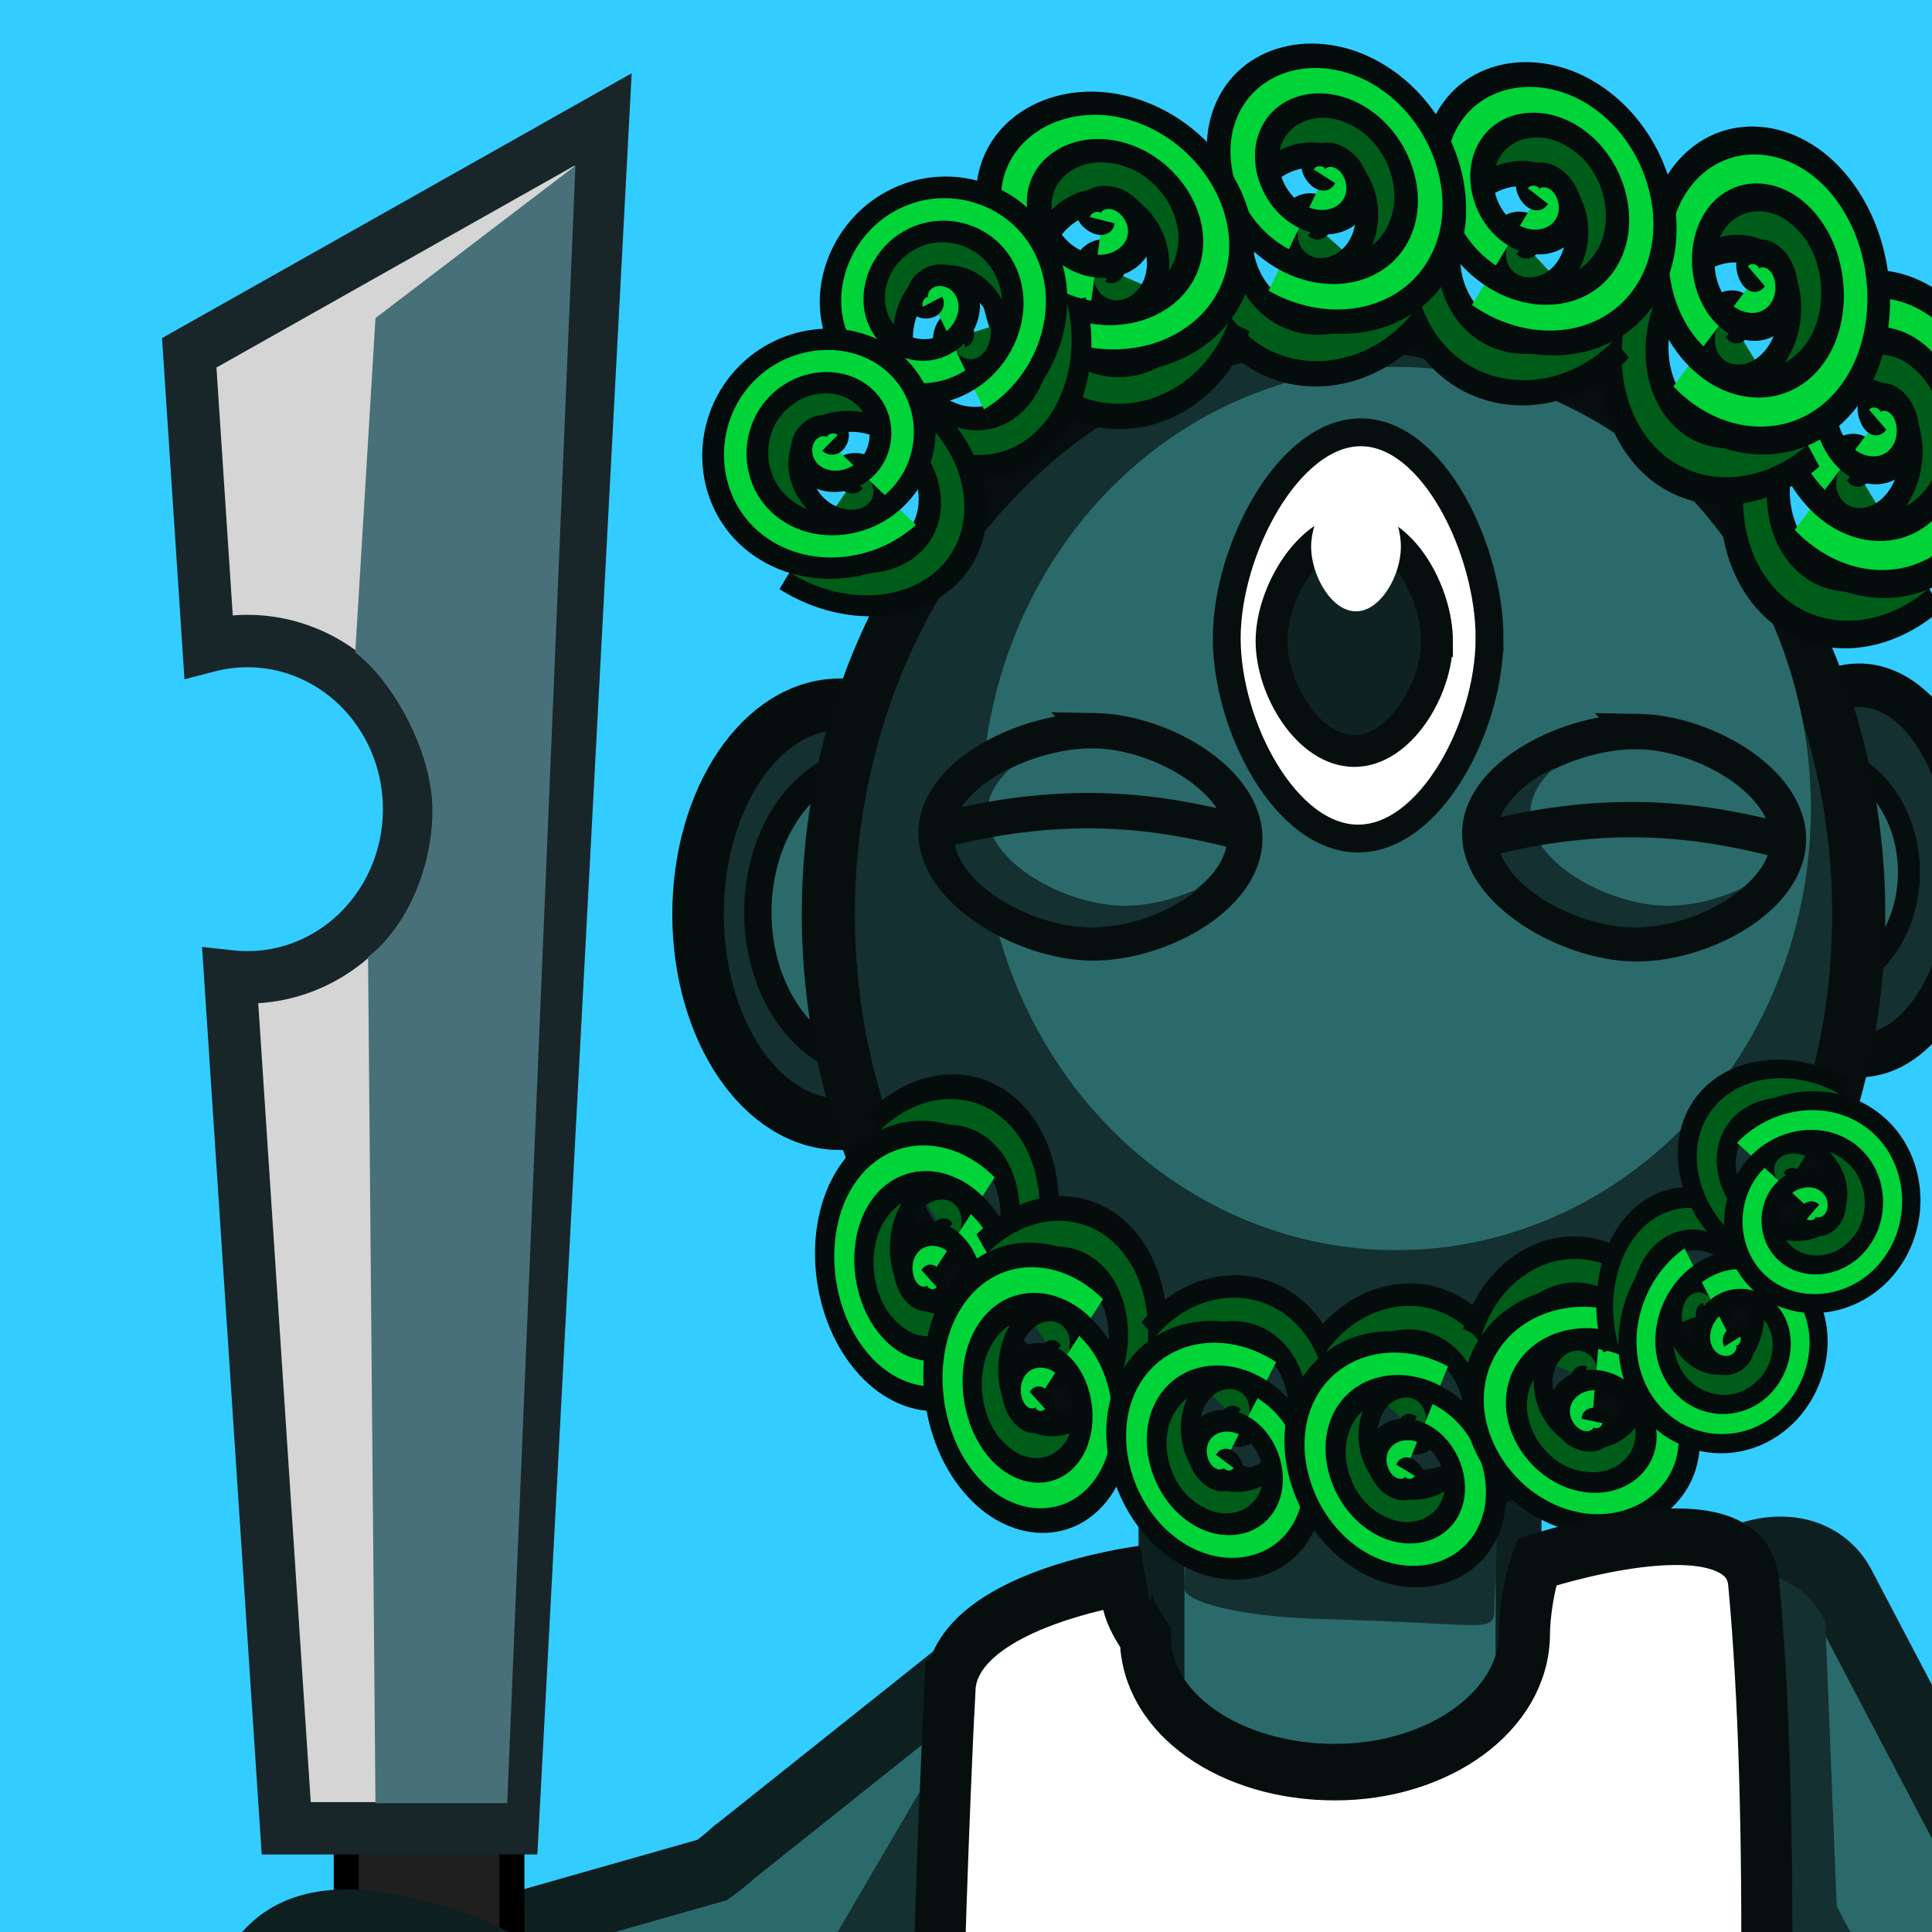<?xml version="1.0" encoding="UTF-8" standalone="no"?>
<!-- Created with Inkscape (http://www.inkscape.org/) -->

<svg
   width="300"
   height="300"
   viewBox="0 0 79.375 79.375"
   version="1.1"
   id="svg1"
   inkscape:version="1.4.2 (ebf0e940d0, 2025-05-08)"
   sodipodi:docname="bosses.svg"
   xml:space="preserve"
   xmlns:inkscape="http://www.inkscape.org/namespaces/inkscape"
   xmlns:sodipodi="http://sodipodi.sourceforge.net/DTD/sodipodi-0.dtd"
   xmlns="http://www.w3.org/2000/svg"
   xmlns:svg="http://www.w3.org/2000/svg"><rect x="0" y="0" width="79.375" height="79.375" fill="#808080" stroke="none"/><sodipodi:namedview
     id="namedview1"
     pagecolor="#505050"
     bordercolor="#eeeeee"
     borderopacity="1"
     inkscape:showpageshadow="0"
     inkscape:pageopacity="0"
     inkscape:pagecheckerboard="0"
     inkscape:deskcolor="#505050"
     inkscape:document-units="px"
     inkscape:zoom="0.88194445"
     inkscape:cx="107.14961"
     inkscape:cy="256.8189"
     inkscape:window-width="1366"
     inkscape:window-height="697"
     inkscape:window-x="0"
     inkscape:window-y="0"
     inkscape:window-maximized="1"
     inkscape:current-layer="layer1" /><defs
     id="defs1"><inkscape:path-effect
       effect="fillet_chamfer"
       id="path-effect68"
       is_visible="true"
       lpeversion="1"
       nodesatellites_param="F,0,0,1,0,0,0,1 @ F,0,0,1,0,0,0,1 @ F,0,0,1,0,0,0,1 @ F,0,0,1,0,0,0,1 @ F,0,0,1,0,0,0,1 @ F,0,0,1,0,0,0,1 @ F,0,0,1,0,0,0,1 @ F,0,0,1,0,0,0,1 @ F,0,0,1,0,0,0,1"
       radius="0"
       unit="px"
       method="auto"
       mode="F"
       chamfer_steps="1"
       flexible="false"
       use_knot_distance="true"
       apply_no_radius="true"
       apply_with_radius="true"
       only_selected="false"
       hide_knots="false" /><inkscape:path-effect
       effect="fillet_chamfer"
       id="path-effect66"
       is_visible="true"
       lpeversion="1"
       nodesatellites_param="F,0,0,1,0,0,0,1 @ F,0,0,1,0,0.449,0,1 @ F,0,0,1,0,0.449,0,1 @ F,0,0,1,0,0,0,1 @ F,0,0,1,0,0,0,1 @ F,0,0,1,0,0,0,1 @ F,0,0,1,0,0,0,1 @ F,0,0,1,0,0,0,1 @ F,0,0,1,0,0,0,1 @ F,0,0,1,0,0,0,1"
       radius="0"
       unit="px"
       method="auto"
       mode="F"
       chamfer_steps="1"
       flexible="false"
       use_knot_distance="true"
       apply_no_radius="true"
       apply_with_radius="true"
       only_selected="false"
       hide_knots="false" /><inkscape:path-effect
       effect="fillet_chamfer"
       id="path-effect68-7"
       is_visible="true"
       lpeversion="1"
       nodesatellites_param="F,0,0,1,0,0,0,1 @ F,0,0,1,0,0,0,1 @ F,0,0,1,0,0,0,1 @ F,0,0,1,0,0,0,1 @ F,0,0,1,0,0,0,1 @ F,0,0,1,0,0,0,1 @ F,0,0,1,0,0,0,1 @ F,0,0,1,0,0,0,1 @ F,0,0,1,0,0,0,1"
       radius="0"
       unit="px"
       method="auto"
       mode="F"
       chamfer_steps="1"
       flexible="false"
       use_knot_distance="true"
       apply_no_radius="true"
       apply_with_radius="true"
       only_selected="false"
       hide_knots="false" /><inkscape:path-effect
       effect="fillet_chamfer"
       id="path-effect66-5"
       is_visible="true"
       lpeversion="1"
       nodesatellites_param="F,0,0,1,0,0,0,1 @ F,0,0,1,0,0.449,0,1 @ F,0,0,1,0,0.449,0,1 @ F,0,0,1,0,0,0,1 @ F,0,0,1,0,0,0,1 @ F,0,0,1,0,0,0,1 @ F,0,0,1,0,0,0,1 @ F,0,0,1,0,0,0,1 @ F,0,0,1,0,0,0,1 @ F,0,0,1,0,0,0,1"
       radius="0"
       unit="px"
       method="auto"
       mode="F"
       chamfer_steps="1"
       flexible="false"
       use_knot_distance="true"
       apply_no_radius="true"
       apply_with_radius="true"
       only_selected="false"
       hide_knots="false" /><inkscape:path-effect
       effect="fillet_chamfer"
       id="path-effect68-3"
       is_visible="true"
       lpeversion="1"
       nodesatellites_param="F,0,0,1,0,0,0,1 @ F,0,0,1,0,0,0,1 @ F,0,0,1,0,0,0,1 @ F,0,0,1,0,0,0,1 @ F,0,0,1,0,0,0,1 @ F,0,0,1,0,0,0,1 @ F,0,0,1,0,0,0,1 @ F,0,0,1,0,0,0,1 @ F,0,0,1,0,0,0,1"
       radius="0"
       unit="px"
       method="auto"
       mode="F"
       chamfer_steps="1"
       flexible="false"
       use_knot_distance="true"
       apply_no_radius="true"
       apply_with_radius="true"
       only_selected="false"
       hide_knots="false" /><inkscape:path-effect
       effect="fillet_chamfer"
       id="path-effect66-6"
       is_visible="true"
       lpeversion="1"
       nodesatellites_param="F,0,0,1,0,0,0,1 @ F,0,0,1,0,0.449,0,1 @ F,0,0,1,0,0.449,0,1 @ F,0,0,1,0,0,0,1 @ F,0,0,1,0,0,0,1 @ F,0,0,1,0,0,0,1 @ F,0,0,1,0,0,0,1 @ F,0,0,1,0,0,0,1 @ F,0,0,1,0,0,0,1 @ F,0,0,1,0,0,0,1"
       radius="0"
       unit="px"
       method="auto"
       mode="F"
       chamfer_steps="1"
       flexible="false"
       use_knot_distance="true"
       apply_no_radius="true"
       apply_with_radius="true"
       only_selected="false"
       hide_knots="false" /></defs><g
     inkscape:label="Camada 1"
     inkscape:groupmode="layer"
     id="layer1"><rect
       style="fill:#33ccff;stroke-width:1.157;fill-opacity:1"
       id="rect1"
       width="80.186"
       height="80.61"
       x="-0.424"
       y="-0.849"
       ry="1.087" /><path
       id="path4"
       style="fill:#2b6a6a;fill-opacity:1;stroke:#0d1f1f;stroke-width:2.716;stroke-miterlimit:4;stroke-dasharray:none;stroke-opacity:1"
       d="m 46.914,73.157 c 0.151,1.565 -0.241,3 -1.114,3.663 L 35.289,84.981 c -0.134,0.183 -1.766,1.435 -1.991,1.49 -0.255,0.271 -0.709,0.275 -1.034,0.378 l -13.795,4.347 c -1.456,0.459 -2.977,-1.157 -3.41,-3.621 l -0.33,-1.864 c -0.433,-2.464 0.393,-4.817 1.849,-5.276 l 12.686,-3.61 c 0.76,-0.553 0.908,-0.774 1.009,-0.814 l 11.355,-9.05 c 1.269,-0.966 3.06,0.076 4.016,2.334 l 0.724,1.708 c 0.299,0.705 0.477,1.443 0.546,2.154 z"
       sodipodi:nodetypes="cccccccccccccccc" /><path
       id="path74"
       style="fill:#143030;fill-opacity:1;stroke:none;stroke-width:2.155;stroke-miterlimit:4;stroke-dasharray:none;stroke-opacity:1"
       d="m 45.283,73.597 c 0.351,0.909 0.147,1.868 -0.632,2.477 l -9.372,7.433 c -0.109,0.142 -1.567,1.287 -1.783,1.374 -0.218,0.224 -0.668,0.335 -0.976,0.474 -10.048,3.014 -8.913,3.973 -13.119,5.914 -1.385,0.624 -3.101,0.011 -3.848,-1.373 l -0.568,-1.047 c -0.747,-1.384 -0.231,-3.002 1.154,-3.626 l 12.296,-2.472 c 2.624,-0.88 4.209,-1.723 5.478,-2.519 l 5.331,-9.116 c 1.134,-0.886 3.045,-0.684 4.283,0.451 l 0.938,0.859 c 0.387,0.355 0.659,0.757 0.819,1.17 z"
       sodipodi:nodetypes="cccccccccccccccc" /><ellipse
       style="fill:#143030;fill-opacity:1;stroke:#050d0d;stroke-width:2.116;stroke-dasharray:none;stroke-opacity:1"
       id="ellipse9"
       cx="34.517"
       cy="37.561"
       rx="5.838"
       ry="8.628" /><rect
       style="fill:#2b6a6a;fill-opacity:1;stroke:#0d1f1f;stroke-width:1.886;stroke-opacity:1"
       id="rect1-5"
       width="14.669"
       height="28.963"
       x="47.72"
       y="48.549" /><path
       id="path75"
       style="fill:#143030;stroke-width:1.229"
       d="m 54.299,58.198 2.038,0.071 c 2.966,0.103 5.335,0.667 5.311,1.266 l -0.243,6.143 c -0.057,1.452 0.428,1.097 -5.397,0.896 l -2.038,-0.071 c -2.966,-0.103 -5.335,-0.667 -5.311,-1.266 l 0.243,-6.143 c 0.024,-0.599 2.431,-0.998 5.397,-0.896 z"
       sodipodi:nodetypes="sssssssss" /><ellipse
       style="fill:#2b6a6a;fill-opacity:1;stroke:#050d0d;stroke-width:1.122;stroke-dasharray:none;stroke-opacity:1"
       id="ellipse27"
       cx="35.926"
       cy="37.481"
       rx="4.79"
       ry="6.253" /><g
       id="g32"
       transform="matrix(-2.515,0,0,2.59,173.636,1.958)"><ellipse
         style="fill:#143030;fill-opacity:1;stroke:#050d0d;stroke-width:0.69;stroke-dasharray:none;stroke-opacity:1"
         id="ellipse31"
         cx="38.67"
         cy="13.051"
         rx="1.822"
         ry="2.937" /><ellipse
         style="fill:#2b6a6a;fill-opacity:1;stroke:#050d0d;stroke-width:0.359;stroke-dasharray:none;stroke-opacity:1"
         id="ellipse32"
         cx="39.492"
         cy="13.078"
         rx="1.636"
         ry="1.875" /></g><ellipse
       style="fill:#143030;fill-opacity:1;stroke:#060e0e;stroke-width:2.18;stroke-dasharray:none;stroke-opacity:1"
       id="path2"
       cx="55.198"
       cy="37.558"
       rx="21.167"
       ry="24.241" /><ellipse
       style="fill:#2b6a6a;fill-opacity:1;stroke:none;stroke-width:1.415;stroke-dasharray:none;stroke-opacity:1"
       id="path66"
       cx="57.364"
       cy="33.218"
       rx="17.036"
       ry="18.144" /><g
       id="g28"
       transform="matrix(2.444,0,0,2.594,-9.158,2.654)"><path
         sodipodi:type="spiral"
         style="fill:#005d19;fill-opacity:1;fill-rule:evenodd;stroke:#050c0c;stroke-width:1.165;stroke-dasharray:none;stroke-opacity:1"
         id="path28"
         sodipodi:cx="7.3788824"
         sodipodi:cy="11.990684"
         sodipodi:expansion="1"
         sodipodi:revolution="3"
         sodipodi:radius="7.1775723"
         sodipodi:argument="-18.677364"
         sodipodi:t0="0"
         d="m 7.379,11.991 c 0.355,0.062 0.092,0.508 -0.102,0.589 -0.527,0.219 -1.01,-0.312 -1.076,-0.794 -0.118,-0.862 0.679,-1.533 1.486,-1.563 1.185,-0.044 2.066,1.048 2.05,2.178 -0.022,1.506 -1.417,2.603 -2.87,2.536 C 5.039,14.854 3.725,13.149 3.843,11.376 3.986,9.228 6.001,7.695 8.096,7.866 10.565,8.067 12.318,10.394 12.093,12.811 11.834,15.6 9.194,17.573 6.457,17.294 3.346,16.977 1.152,14.025 1.486,10.966 1.86,7.534 5.126,5.12 8.506,5.509 12.259,5.94 14.894,9.519 14.45,13.221"
         transform="matrix(-0.127,-0.279,-0.247,0.186,23.532,18.321)" /><path
         sodipodi:type="spiral"
         style="fill:#00d438;fill-opacity:1;fill-rule:evenodd;stroke:#050c0c;stroke-width:1.165;stroke-dasharray:none;stroke-opacity:1"
         id="path12"
         sodipodi:cx="7.3788824"
         sodipodi:cy="11.990684"
         sodipodi:expansion="1"
         sodipodi:revolution="3"
         sodipodi:radius="7.1775723"
         sodipodi:argument="-18.677364"
         sodipodi:t0="0"
         d="m 7.379,11.991 c 0.355,0.062 0.092,0.508 -0.102,0.589 -0.527,0.219 -1.01,-0.312 -1.076,-0.794 -0.118,-0.862 0.679,-1.533 1.486,-1.563 1.185,-0.044 2.066,1.048 2.05,2.178 -0.022,1.506 -1.417,2.603 -2.87,2.536 C 5.039,14.854 3.725,13.149 3.843,11.376 3.986,9.228 6.001,7.695 8.096,7.866 10.565,8.067 12.318,10.394 12.093,12.811 11.834,15.6 9.194,17.573 6.457,17.294 3.346,16.977 1.152,14.025 1.486,10.966 1.86,7.534 5.126,5.12 8.506,5.509 12.259,5.94 14.894,9.519 14.45,13.221"
         transform="matrix(0.127,-0.279,0.247,0.186,15.466,19.055)" /></g><path
       id="path15"
       style="fill:#ffffff;stroke:#060e0e;stroke-width:1.143;stroke-dasharray:none;stroke-opacity:1"
       d="m 61.196,26.219 c 0,3.612 -2.417,8.232 -5.398,8.232 -2.981,-3e-6 -5.398,-4.62 -5.398,-8.232 0,-3.612 2.527,-8.458 5.509,-8.458 2.981,0 5.288,4.845 5.288,8.458 z"
       sodipodi:nodetypes="sssss" /><path
       id="path16"
       style="fill:#2b6a6a;fill-opacity:1;stroke:#060e0e;stroke-width:1.453;stroke-dasharray:none;stroke-opacity:1"
       d="m 44.97,30.019 c 2.745,0.049 6.218,2.063 6.171,4.471 -0.047,2.408 -3.596,4.297 -6.341,4.249 -2.745,-0.049 -6.388,-2.155 -6.341,-4.563 0.047,-2.408 3.765,-4.205 6.511,-4.157 z"
       sodipodi:nodetypes="sssss" /><path
       id="path18"
       style="fill:#e7f5f5;fill-opacity:1;stroke:none;stroke-width:0.454"
       d="m 58.767,25.411 c 0,1.79 -1.269,4.079 -2.834,4.079 -1.565,0 -2.834,-2.289 -2.834,-4.079 0,-1.79 1.327,-4.191 2.892,-4.191 1.565,0 2.776,2.401 2.776,4.191 z"
       sodipodi:nodetypes="sssss" /><path
       id="path19"
       style="fill:#0f2222;fill-opacity:1;stroke:#060e0e;stroke-width:1.307;stroke-dasharray:none;stroke-opacity:1"
       d="m 59.038,26.338 c 0,1.982 -1.522,4.516 -3.399,4.516 -1.877,0 -3.399,-2.535 -3.399,-4.516 0,-1.982 1.591,-4.64 3.469,-4.64 1.877,0 3.33,2.658 3.33,4.64 z"
       sodipodi:nodetypes="sssss" /><path
       id="path20"
       style="fill:#ffffff;fill-opacity:1;stroke:none;stroke-width:0.296"
       d="m 57.555,22.463 c 0,1.164 -0.826,2.653 -1.844,2.653 -1.018,0 -1.844,-1.489 -1.844,-2.653 0,-1.164 0.863,-2.725 1.882,-2.725 1.018,0 1.806,1.561 1.806,2.725 z"
       sodipodi:nodetypes="sssss" /><g
       id="g31"
       transform="matrix(2.444,0,0,2.594,-4.709,7.658)"><path
         sodipodi:type="spiral"
         style="fill:#005d19;fill-opacity:1;fill-rule:evenodd;stroke:#050c0c;stroke-width:1.165;stroke-dasharray:none;stroke-opacity:1"
         id="path29"
         sodipodi:cx="7.3788824"
         sodipodi:cy="11.990684"
         sodipodi:expansion="1"
         sodipodi:revolution="3"
         sodipodi:radius="7.1775723"
         sodipodi:argument="-18.677364"
         sodipodi:t0="0"
         d="m 7.379,11.991 c 0.355,0.062 0.092,0.508 -0.102,0.589 -0.527,0.219 -1.01,-0.312 -1.076,-0.794 -0.118,-0.862 0.679,-1.533 1.486,-1.563 1.185,-0.044 2.066,1.048 2.05,2.178 -0.022,1.506 -1.417,2.603 -2.87,2.536 C 5.039,14.854 3.725,13.149 3.843,11.376 3.986,9.228 6.001,7.695 8.096,7.866 10.565,8.067 12.318,10.394 12.093,12.811 11.834,15.6 9.194,17.573 6.457,17.294 3.346,16.977 1.152,14.025 1.486,10.966 1.86,7.534 5.126,5.12 8.506,5.509 12.259,5.94 14.894,9.519 14.45,13.221"
         transform="matrix(-0.127,-0.279,-0.247,0.186,23.532,18.321)" /><path
         sodipodi:type="spiral"
         style="fill:#00d438;fill-opacity:1;fill-rule:evenodd;stroke:#050c0c;stroke-width:1.165;stroke-dasharray:none;stroke-opacity:1"
         id="path31"
         sodipodi:cx="7.3788824"
         sodipodi:cy="11.990684"
         sodipodi:expansion="1"
         sodipodi:revolution="3"
         sodipodi:radius="7.1775723"
         sodipodi:argument="-18.677364"
         sodipodi:t0="0"
         d="m 7.379,11.991 c 0.355,0.062 0.092,0.508 -0.102,0.589 -0.527,0.219 -1.01,-0.312 -1.076,-0.794 -0.118,-0.862 0.679,-1.533 1.486,-1.563 1.185,-0.044 2.066,1.048 2.05,2.178 -0.022,1.506 -1.417,2.603 -2.87,2.536 C 5.039,14.854 3.725,13.149 3.843,11.376 3.986,9.228 6.001,7.695 8.096,7.866 10.565,8.067 12.318,10.394 12.093,12.811 11.834,15.6 9.194,17.573 6.457,17.294 3.346,16.977 1.152,14.025 1.486,10.966 1.86,7.534 5.126,5.12 8.506,5.509 12.259,5.94 14.894,9.519 14.45,13.221"
         transform="matrix(0.127,-0.279,0.247,0.186,15.466,19.055)" /></g><g
       id="g33"
       transform="matrix(2.429,-0.342,0.359,2.31,-3.616,22.251)"><path
         sodipodi:type="spiral"
         style="fill:#005d19;fill-opacity:1;fill-rule:evenodd;stroke:#050c0c;stroke-width:1.165;stroke-dasharray:none;stroke-opacity:1"
         id="path32"
         sodipodi:cx="7.3788824"
         sodipodi:cy="11.990684"
         sodipodi:expansion="1"
         sodipodi:revolution="3"
         sodipodi:radius="7.1775723"
         sodipodi:argument="-18.677364"
         sodipodi:t0="0"
         d="m 7.379,11.991 c 0.355,0.062 0.092,0.508 -0.102,0.589 -0.527,0.219 -1.01,-0.312 -1.076,-0.794 -0.118,-0.862 0.679,-1.533 1.486,-1.563 1.185,-0.044 2.066,1.048 2.05,2.178 -0.022,1.506 -1.417,2.603 -2.87,2.536 C 5.039,14.854 3.725,13.149 3.843,11.376 3.986,9.228 6.001,7.695 8.096,7.866 10.565,8.067 12.318,10.394 12.093,12.811 11.834,15.6 9.194,17.573 6.457,17.294 3.346,16.977 1.152,14.025 1.486,10.966 1.86,7.534 5.126,5.12 8.506,5.509 12.259,5.94 14.894,9.519 14.45,13.221"
         transform="matrix(-0.127,-0.279,-0.247,0.186,23.532,18.321)" /><path
         sodipodi:type="spiral"
         style="fill:#00d438;fill-opacity:1;fill-rule:evenodd;stroke:#050c0c;stroke-width:1.165;stroke-dasharray:none;stroke-opacity:1"
         id="path33"
         sodipodi:cx="7.3788824"
         sodipodi:cy="11.990684"
         sodipodi:expansion="1"
         sodipodi:revolution="3"
         sodipodi:radius="7.1775723"
         sodipodi:argument="-18.677364"
         sodipodi:t0="0"
         d="m 7.379,11.991 c 0.355,0.062 0.092,0.508 -0.102,0.589 -0.527,0.219 -1.01,-0.312 -1.076,-0.794 -0.118,-0.862 0.679,-1.533 1.486,-1.563 1.185,-0.044 2.066,1.048 2.05,2.178 -0.022,1.506 -1.417,2.603 -2.87,2.536 C 5.039,14.854 3.725,13.149 3.843,11.376 3.986,9.228 6.001,7.695 8.096,7.866 10.565,8.067 12.318,10.394 12.093,12.811 11.834,15.6 9.194,17.573 6.457,17.294 3.346,16.977 1.152,14.025 1.486,10.966 1.86,7.534 5.126,5.12 8.506,5.509 12.259,5.94 14.894,9.519 14.45,13.221"
         transform="matrix(0.127,-0.279,0.247,0.186,15.466,19.055)" /></g><g
       id="g35"
       transform="matrix(2.389,-0.576,0.557,2.265,0.774,28.008)"><path
         sodipodi:type="spiral"
         style="fill:#005d19;fill-opacity:1;fill-rule:evenodd;stroke:#050c0c;stroke-width:1.165;stroke-dasharray:none;stroke-opacity:1"
         id="path34"
         sodipodi:cx="7.3788824"
         sodipodi:cy="11.990684"
         sodipodi:expansion="1"
         sodipodi:revolution="3"
         sodipodi:radius="7.1775723"
         sodipodi:argument="-18.677364"
         sodipodi:t0="0"
         d="m 7.379,11.991 c 0.355,0.062 0.092,0.508 -0.102,0.589 -0.527,0.219 -1.01,-0.312 -1.076,-0.794 -0.118,-0.862 0.679,-1.533 1.486,-1.563 1.185,-0.044 2.066,1.048 2.05,2.178 -0.022,1.506 -1.417,2.603 -2.87,2.536 C 5.039,14.854 3.725,13.149 3.843,11.376 3.986,9.228 6.001,7.695 8.096,7.866 10.565,8.067 12.318,10.394 12.093,12.811 11.834,15.6 9.194,17.573 6.457,17.294 3.346,16.977 1.152,14.025 1.486,10.966 1.86,7.534 5.126,5.12 8.506,5.509 12.259,5.94 14.894,9.519 14.45,13.221"
         transform="matrix(-0.127,-0.279,-0.247,0.186,23.532,18.321)" /><path
         sodipodi:type="spiral"
         style="fill:#00d438;fill-opacity:1;fill-rule:evenodd;stroke:#050c0c;stroke-width:1.165;stroke-dasharray:none;stroke-opacity:1"
         id="path35"
         sodipodi:cx="7.3788824"
         sodipodi:cy="11.990684"
         sodipodi:expansion="1"
         sodipodi:revolution="3"
         sodipodi:radius="7.1775723"
         sodipodi:argument="-18.677364"
         sodipodi:t0="0"
         d="m 7.379,11.991 c 0.355,0.062 0.092,0.508 -0.102,0.589 -0.527,0.219 -1.01,-0.312 -1.076,-0.794 -0.118,-0.862 0.679,-1.533 1.486,-1.563 1.185,-0.044 2.066,1.048 2.05,2.178 -0.022,1.506 -1.417,2.603 -2.87,2.536 C 5.039,14.854 3.725,13.149 3.843,11.376 3.986,9.228 6.001,7.695 8.096,7.866 10.565,8.067 12.318,10.394 12.093,12.811 11.834,15.6 9.194,17.573 6.457,17.294 3.346,16.977 1.152,14.025 1.486,10.966 1.86,7.534 5.126,5.12 8.506,5.509 12.259,5.94 14.894,9.519 14.45,13.221"
         transform="matrix(0.127,-0.279,0.247,0.186,15.466,19.055)" /></g><path
       id="path5"
       style="fill:#2b6a6a;fill-opacity:1;stroke:#0d1f1f;stroke-width:2.937;stroke-miterlimit:4;stroke-dasharray:none;stroke-opacity:1"
       d="m 67.593,67.411 c -0.799,1.305 -0.988,2.827 -0.367,3.957 l 7.415,13.754 c 0.062,0.245 1.22,2.368 1.428,2.555 0.15,0.398 0.614,0.682 0.904,0.973 l 12.352,12.367 c 1.304,1.306 3.528,0.797 4.988,-1.137 l 1.106,-1.462 c 1.459,-1.934 1.581,-4.544 0.277,-5.849 L 84.178,81.543 c -0.551,-0.961 -0.612,-1.25 -0.7,-1.348 L 75.564,65.129 c -0.904,-1.643 -3.169,-1.814 -5.078,-0.386 l -1.446,1.081 c -0.597,0.446 -1.083,0.995 -1.447,1.588 z"
       sodipodi:nodetypes="cccccccccccccccc" /><path
       id="path79"
       style="fill:#143030;fill-opacity:1;stroke:none;stroke-width:2.246;stroke-miterlimit:4;stroke-dasharray:none;stroke-opacity:1"
       d="m 68.581,65.626 c -0.724,0.664 -0.987,1.689 -0.586,2.705 l 4.767,12.32 c 0.03,0.196 0.776,2.102 0.925,2.306 0.087,0.335 0.429,0.694 0.635,0.999 7.388,8.509 5.957,8.781 8.737,12.986 0.922,1.371 2.702,1.754 3.99,0.861 l 0.976,-0.673 c 1.288,-0.893 1.581,-2.717 0.658,-4.088 L 79.086,83.784 C 77.199,81.474 76.203,79.783 75.46,78.314 L 74.994,66.67 c -0.583,-1.478 -2.344,-2.36 -3.947,-1.98 l -1.213,0.287 c -0.501,0.119 -0.923,0.348 -1.252,0.65 z"
       sodipodi:nodetypes="cccccccccccccccc" /><g
       id="g37"
       transform="matrix(2.097,-1.345,1.2,1.964,1.728,46.663)"><path
         sodipodi:type="spiral"
         style="fill:#005d19;fill-opacity:1;fill-rule:evenodd;stroke:#050c0c;stroke-width:1.165;stroke-dasharray:none;stroke-opacity:1"
         id="path36"
         sodipodi:cx="7.3788824"
         sodipodi:cy="11.990684"
         sodipodi:expansion="1"
         sodipodi:revolution="3"
         sodipodi:radius="7.1775723"
         sodipodi:argument="-18.677364"
         sodipodi:t0="0"
         d="m 7.379,11.991 c 0.355,0.062 0.092,0.508 -0.102,0.589 -0.527,0.219 -1.01,-0.312 -1.076,-0.794 -0.118,-0.862 0.679,-1.533 1.486,-1.563 1.185,-0.044 2.066,1.048 2.05,2.178 -0.022,1.506 -1.417,2.603 -2.87,2.536 C 5.039,14.854 3.725,13.149 3.843,11.376 3.986,9.228 6.001,7.695 8.096,7.866 10.565,8.067 12.318,10.394 12.093,12.811 11.834,15.6 9.194,17.573 6.457,17.294 3.346,16.977 1.152,14.025 1.486,10.966 1.86,7.534 5.126,5.12 8.506,5.509 12.259,5.94 14.894,9.519 14.45,13.221"
         transform="matrix(-0.127,-0.279,-0.247,0.186,23.532,18.321)" /><path
         sodipodi:type="spiral"
         style="fill:#00d438;fill-opacity:1;fill-rule:evenodd;stroke:#050c0c;stroke-width:1.165;stroke-dasharray:none;stroke-opacity:1"
         id="path37"
         sodipodi:cx="7.3788824"
         sodipodi:cy="11.990684"
         sodipodi:expansion="1"
         sodipodi:revolution="3"
         sodipodi:radius="7.1775723"
         sodipodi:argument="-18.677364"
         sodipodi:t0="0"
         d="m 7.379,11.991 c 0.355,0.062 0.092,0.508 -0.102,0.589 -0.527,0.219 -1.01,-0.312 -1.076,-0.794 -0.118,-0.862 0.679,-1.533 1.486,-1.563 1.185,-0.044 2.066,1.048 2.05,2.178 -0.022,1.506 -1.417,2.603 -2.87,2.536 C 5.039,14.854 3.725,13.149 3.843,11.376 3.986,9.228 6.001,7.695 8.096,7.866 10.565,8.067 12.318,10.394 12.093,12.811 11.834,15.6 9.194,17.573 6.457,17.294 3.346,16.977 1.152,14.025 1.486,10.966 1.86,7.534 5.126,5.12 8.506,5.509 12.259,5.94 14.894,9.519 14.45,13.221"
         transform="matrix(0.127,-0.279,0.247,0.186,15.466,19.055)" /></g><g
       id="g39"
       transform="matrix(0.737,-2.369,1.732,0.758,23.596,86.423)"><path
         sodipodi:type="spiral"
         style="fill:#005d19;fill-opacity:1;fill-rule:evenodd;stroke:#050c0c;stroke-width:1.165;stroke-dasharray:none;stroke-opacity:1"
         id="path38"
         sodipodi:cx="7.3788824"
         sodipodi:cy="11.990684"
         sodipodi:expansion="1"
         sodipodi:revolution="3"
         sodipodi:radius="7.1775723"
         sodipodi:argument="-18.677364"
         sodipodi:t0="0"
         d="m 7.379,11.991 c 0.355,0.062 0.092,0.508 -0.102,0.589 -0.527,0.219 -1.01,-0.312 -1.076,-0.794 -0.118,-0.862 0.679,-1.533 1.486,-1.563 1.185,-0.044 2.066,1.048 2.05,2.178 -0.022,1.506 -1.417,2.603 -2.87,2.536 C 5.039,14.854 3.725,13.149 3.843,11.376 3.986,9.228 6.001,7.695 8.096,7.866 10.565,8.067 12.318,10.394 12.093,12.811 11.834,15.6 9.194,17.573 6.457,17.294 3.346,16.977 1.152,14.025 1.486,10.966 1.86,7.534 5.126,5.12 8.506,5.509 12.259,5.94 14.894,9.519 14.45,13.221"
         transform="matrix(-0.127,-0.279,-0.247,0.186,23.532,18.321)" /><path
         sodipodi:type="spiral"
         style="fill:#00d438;fill-opacity:1;fill-rule:evenodd;stroke:#050c0c;stroke-width:1.165;stroke-dasharray:none;stroke-opacity:1"
         id="path39"
         sodipodi:cx="7.3788824"
         sodipodi:cy="11.990684"
         sodipodi:expansion="1"
         sodipodi:revolution="3"
         sodipodi:radius="7.1775723"
         sodipodi:argument="-18.677364"
         sodipodi:t0="0"
         d="m 7.379,11.991 c 0.355,0.062 0.092,0.508 -0.102,0.589 -0.527,0.219 -1.01,-0.312 -1.076,-0.794 -0.118,-0.862 0.679,-1.533 1.486,-1.563 1.185,-0.044 2.066,1.048 2.05,2.178 -0.022,1.506 -1.417,2.603 -2.87,2.536 C 5.039,14.854 3.725,13.149 3.843,11.376 3.986,9.228 6.001,7.695 8.096,7.866 10.565,8.067 12.318,10.394 12.093,12.811 11.834,15.6 9.194,17.573 6.457,17.294 3.346,16.977 1.152,14.025 1.486,10.966 1.86,7.534 5.126,5.12 8.506,5.509 12.259,5.94 14.894,9.519 14.45,13.221"
         transform="matrix(0.127,-0.279,0.247,0.186,15.466,19.055)" /></g><g
       id="g41"
       transform="matrix(-2.336,0.271,0.338,1.956,113.223,6.931)"><path
         sodipodi:type="spiral"
         style="fill:#005d19;fill-opacity:1;fill-rule:evenodd;stroke:#050c0c;stroke-width:1.165;stroke-dasharray:none;stroke-opacity:1"
         id="path40"
         sodipodi:cx="7.3788824"
         sodipodi:cy="11.990684"
         sodipodi:expansion="1"
         sodipodi:revolution="3"
         sodipodi:radius="7.1775723"
         sodipodi:argument="-18.677364"
         sodipodi:t0="0"
         d="m 7.379,11.991 c 0.355,0.062 0.092,0.508 -0.102,0.589 -0.527,0.219 -1.01,-0.312 -1.076,-0.794 -0.118,-0.862 0.679,-1.533 1.486,-1.563 1.185,-0.044 2.066,1.048 2.05,2.178 -0.022,1.506 -1.417,2.603 -2.87,2.536 C 5.039,14.854 3.725,13.149 3.843,11.376 3.986,9.228 6.001,7.695 8.096,7.866 10.565,8.067 12.318,10.394 12.093,12.811 11.834,15.6 9.194,17.573 6.457,17.294 3.346,16.977 1.152,14.025 1.486,10.966 1.86,7.534 5.126,5.12 8.506,5.509 12.259,5.94 14.894,9.519 14.45,13.221"
         transform="matrix(-0.127,-0.279,-0.247,0.186,23.532,18.321)" /><path
         sodipodi:type="spiral"
         style="fill:#00d438;fill-opacity:1;fill-rule:evenodd;stroke:#050c0c;stroke-width:1.165;stroke-dasharray:none;stroke-opacity:1"
         id="path41"
         sodipodi:cx="7.3788824"
         sodipodi:cy="11.990684"
         sodipodi:expansion="1"
         sodipodi:revolution="3"
         sodipodi:radius="7.1775723"
         sodipodi:argument="-18.677364"
         sodipodi:t0="0"
         d="m 7.379,11.991 c 0.355,0.062 0.092,0.508 -0.102,0.589 -0.527,0.219 -1.01,-0.312 -1.076,-0.794 -0.118,-0.862 0.679,-1.533 1.486,-1.563 1.185,-0.044 2.066,1.048 2.05,2.178 -0.022,1.506 -1.417,2.603 -2.87,2.536 C 5.039,14.854 3.725,13.149 3.843,11.376 3.986,9.228 6.001,7.695 8.096,7.866 10.565,8.067 12.318,10.394 12.093,12.811 11.834,15.6 9.194,17.573 6.457,17.294 3.346,16.977 1.152,14.025 1.486,10.966 1.86,7.534 5.126,5.12 8.506,5.509 12.259,5.94 14.894,9.519 14.45,13.221"
         transform="matrix(0.127,-0.279,0.247,0.186,15.466,19.055)" /></g><g
       id="g56"
       transform="matrix(-2.887,-0.142,0.141,-2.921,172.328,61.671)"><g
         id="g43"
         transform="translate(14.267,-5.652)"><path
           sodipodi:type="spiral"
           style="fill:#005d19;fill-opacity:1;fill-rule:evenodd;stroke:#050c0c;stroke-width:1.165;stroke-dasharray:none;stroke-opacity:1"
           id="path42"
           sodipodi:cx="7.3788824"
           sodipodi:cy="11.990684"
           sodipodi:expansion="1"
           sodipodi:revolution="3"
           sodipodi:radius="7.1775723"
           sodipodi:argument="-18.677364"
           sodipodi:t0="0"
           d="m 7.379,11.991 c 0.355,0.062 0.092,0.508 -0.102,0.589 -0.527,0.219 -1.01,-0.312 -1.076,-0.794 -0.118,-0.862 0.679,-1.533 1.486,-1.563 1.185,-0.044 2.066,1.048 2.05,2.178 -0.022,1.506 -1.417,2.603 -2.87,2.536 C 5.039,14.854 3.725,13.149 3.843,11.376 3.986,9.228 6.001,7.695 8.096,7.866 10.565,8.067 12.318,10.394 12.093,12.811 11.834,15.6 9.194,17.573 6.457,17.294 3.346,16.977 1.152,14.025 1.486,10.966 1.86,7.534 5.126,5.12 8.506,5.509 12.259,5.94 14.894,9.519 14.45,13.221"
           transform="matrix(-0.127,-0.279,-0.247,0.186,23.532,18.321)" /><path
           sodipodi:type="spiral"
           style="fill:#00d438;fill-opacity:1;fill-rule:evenodd;stroke:#050c0c;stroke-width:1.165;stroke-dasharray:none;stroke-opacity:1"
           id="path43"
           sodipodi:cx="7.3788824"
           sodipodi:cy="11.990684"
           sodipodi:expansion="1"
           sodipodi:revolution="3"
           sodipodi:radius="7.1775723"
           sodipodi:argument="-18.677364"
           sodipodi:t0="0"
           d="m 7.379,11.991 c 0.355,0.062 0.092,0.508 -0.102,0.589 -0.527,0.219 -1.01,-0.312 -1.076,-0.794 -0.118,-0.862 0.679,-1.533 1.486,-1.563 1.185,-0.044 2.066,1.048 2.05,2.178 -0.022,1.506 -1.417,2.603 -2.87,2.536 C 5.039,14.854 3.725,13.149 3.843,11.376 3.986,9.228 6.001,7.695 8.096,7.866 10.565,8.067 12.318,10.394 12.093,12.811 11.834,15.6 9.194,17.573 6.457,17.294 3.346,16.977 1.152,14.025 1.486,10.966 1.86,7.534 5.126,5.12 8.506,5.509 12.259,5.94 14.894,9.519 14.45,13.221"
           transform="matrix(0.127,-0.279,0.247,0.186,15.466,19.055)" /></g><g
         id="g45"
         transform="translate(16.088,-3.723)"><path
           sodipodi:type="spiral"
           style="fill:#005d19;fill-opacity:1;fill-rule:evenodd;stroke:#050c0c;stroke-width:1.165;stroke-dasharray:none;stroke-opacity:1"
           id="path44"
           sodipodi:cx="7.3788824"
           sodipodi:cy="11.990684"
           sodipodi:expansion="1"
           sodipodi:revolution="3"
           sodipodi:radius="7.1775723"
           sodipodi:argument="-18.677364"
           sodipodi:t0="0"
           d="m 7.379,11.991 c 0.355,0.062 0.092,0.508 -0.102,0.589 -0.527,0.219 -1.01,-0.312 -1.076,-0.794 -0.118,-0.862 0.679,-1.533 1.486,-1.563 1.185,-0.044 2.066,1.048 2.05,2.178 -0.022,1.506 -1.417,2.603 -2.87,2.536 C 5.039,14.854 3.725,13.149 3.843,11.376 3.986,9.228 6.001,7.695 8.096,7.866 10.565,8.067 12.318,10.394 12.093,12.811 11.834,15.6 9.194,17.573 6.457,17.294 3.346,16.977 1.152,14.025 1.486,10.966 1.86,7.534 5.126,5.12 8.506,5.509 12.259,5.94 14.894,9.519 14.45,13.221"
           transform="matrix(-0.127,-0.279,-0.247,0.186,23.532,18.321)" /><path
           sodipodi:type="spiral"
           style="fill:#00d438;fill-opacity:1;fill-rule:evenodd;stroke:#050c0c;stroke-width:1.165;stroke-dasharray:none;stroke-opacity:1"
           id="path45"
           sodipodi:cx="7.3788824"
           sodipodi:cy="11.990684"
           sodipodi:expansion="1"
           sodipodi:revolution="3"
           sodipodi:radius="7.1775723"
           sodipodi:argument="-18.677364"
           sodipodi:t0="0"
           d="m 7.379,11.991 c 0.355,0.062 0.092,0.508 -0.102,0.589 -0.527,0.219 -1.01,-0.312 -1.076,-0.794 -0.118,-0.862 0.679,-1.533 1.486,-1.563 1.185,-0.044 2.066,1.048 2.05,2.178 -0.022,1.506 -1.417,2.603 -2.87,2.536 C 5.039,14.854 3.725,13.149 3.843,11.376 3.986,9.228 6.001,7.695 8.096,7.866 10.565,8.067 12.318,10.394 12.093,12.811 11.834,15.6 9.194,17.573 6.457,17.294 3.346,16.977 1.152,14.025 1.486,10.966 1.86,7.534 5.126,5.12 8.506,5.509 12.259,5.94 14.894,9.519 14.45,13.221"
           transform="matrix(0.127,-0.279,0.247,0.186,15.466,19.055)" /></g><g
         id="g47"
         transform="matrix(0.994,-0.132,0.147,0.891,16.535,1.903)"><path
           sodipodi:type="spiral"
           style="fill:#005d19;fill-opacity:1;fill-rule:evenodd;stroke:#050c0c;stroke-width:1.165;stroke-dasharray:none;stroke-opacity:1"
           id="path46"
           sodipodi:cx="7.3788824"
           sodipodi:cy="11.990684"
           sodipodi:expansion="1"
           sodipodi:revolution="3"
           sodipodi:radius="7.1775723"
           sodipodi:argument="-18.677364"
           sodipodi:t0="0"
           d="m 7.379,11.991 c 0.355,0.062 0.092,0.508 -0.102,0.589 -0.527,0.219 -1.01,-0.312 -1.076,-0.794 -0.118,-0.862 0.679,-1.533 1.486,-1.563 1.185,-0.044 2.066,1.048 2.05,2.178 -0.022,1.506 -1.417,2.603 -2.87,2.536 C 5.039,14.854 3.725,13.149 3.843,11.376 3.986,9.228 6.001,7.695 8.096,7.866 10.565,8.067 12.318,10.394 12.093,12.811 11.834,15.6 9.194,17.573 6.457,17.294 3.346,16.977 1.152,14.025 1.486,10.966 1.86,7.534 5.126,5.12 8.506,5.509 12.259,5.94 14.894,9.519 14.45,13.221"
           transform="matrix(-0.127,-0.279,-0.247,0.186,23.532,18.321)" /><path
           sodipodi:type="spiral"
           style="fill:#00d438;fill-opacity:1;fill-rule:evenodd;stroke:#050c0c;stroke-width:1.165;stroke-dasharray:none;stroke-opacity:1"
           id="path47"
           sodipodi:cx="7.3788824"
           sodipodi:cy="11.990684"
           sodipodi:expansion="1"
           sodipodi:revolution="3"
           sodipodi:radius="7.1775723"
           sodipodi:argument="-18.677364"
           sodipodi:t0="0"
           d="m 7.379,11.991 c 0.355,0.062 0.092,0.508 -0.102,0.589 -0.527,0.219 -1.01,-0.312 -1.076,-0.794 -0.118,-0.862 0.679,-1.533 1.486,-1.563 1.185,-0.044 2.066,1.048 2.05,2.178 -0.022,1.506 -1.417,2.603 -2.87,2.536 C 5.039,14.854 3.725,13.149 3.843,11.376 3.986,9.228 6.001,7.695 8.096,7.866 10.565,8.067 12.318,10.394 12.093,12.811 11.834,15.6 9.194,17.573 6.457,17.294 3.346,16.977 1.152,14.025 1.486,10.966 1.86,7.534 5.126,5.12 8.506,5.509 12.259,5.94 14.894,9.519 14.45,13.221"
           transform="matrix(0.127,-0.279,0.247,0.186,15.466,19.055)" /></g><g
         id="g49"
         transform="matrix(0.978,-0.222,0.228,0.873,18.332,4.123)"><path
           sodipodi:type="spiral"
           style="fill:#005d19;fill-opacity:1;fill-rule:evenodd;stroke:#050c0c;stroke-width:1.165;stroke-dasharray:none;stroke-opacity:1"
           id="path48"
           sodipodi:cx="7.3788824"
           sodipodi:cy="11.990684"
           sodipodi:expansion="1"
           sodipodi:revolution="3"
           sodipodi:radius="7.1775723"
           sodipodi:argument="-18.677364"
           sodipodi:t0="0"
           d="m 7.379,11.991 c 0.355,0.062 0.092,0.508 -0.102,0.589 -0.527,0.219 -1.01,-0.312 -1.076,-0.794 -0.118,-0.862 0.679,-1.533 1.486,-1.563 1.185,-0.044 2.066,1.048 2.05,2.178 -0.022,1.506 -1.417,2.603 -2.87,2.536 C 5.039,14.854 3.725,13.149 3.843,11.376 3.986,9.228 6.001,7.695 8.096,7.866 10.565,8.067 12.318,10.394 12.093,12.811 11.834,15.6 9.194,17.573 6.457,17.294 3.346,16.977 1.152,14.025 1.486,10.966 1.86,7.534 5.126,5.12 8.506,5.509 12.259,5.94 14.894,9.519 14.45,13.221"
           transform="matrix(-0.127,-0.279,-0.247,0.186,23.532,18.321)" /><path
           sodipodi:type="spiral"
           style="fill:#00d438;fill-opacity:1;fill-rule:evenodd;stroke:#050c0c;stroke-width:1.165;stroke-dasharray:none;stroke-opacity:1"
           id="path49"
           sodipodi:cx="7.3788824"
           sodipodi:cy="11.990684"
           sodipodi:expansion="1"
           sodipodi:revolution="3"
           sodipodi:radius="7.1775723"
           sodipodi:argument="-18.677364"
           sodipodi:t0="0"
           d="m 7.379,11.991 c 0.355,0.062 0.092,0.508 -0.102,0.589 -0.527,0.219 -1.01,-0.312 -1.076,-0.794 -0.118,-0.862 0.679,-1.533 1.486,-1.563 1.185,-0.044 2.066,1.048 2.05,2.178 -0.022,1.506 -1.417,2.603 -2.87,2.536 C 5.039,14.854 3.725,13.149 3.843,11.376 3.986,9.228 6.001,7.695 8.096,7.866 10.565,8.067 12.318,10.394 12.093,12.811 11.834,15.6 9.194,17.573 6.457,17.294 3.346,16.977 1.152,14.025 1.486,10.966 1.86,7.534 5.126,5.12 8.506,5.509 12.259,5.94 14.894,9.519 14.45,13.221"
           transform="matrix(0.127,-0.279,0.247,0.186,15.466,19.055)" /></g><g
         id="g51"
         transform="matrix(0.858,-0.518,0.491,0.757,18.722,11.315)"><path
           sodipodi:type="spiral"
           style="fill:#005d19;fill-opacity:1;fill-rule:evenodd;stroke:#050c0c;stroke-width:1.165;stroke-dasharray:none;stroke-opacity:1"
           id="path50"
           sodipodi:cx="7.3788824"
           sodipodi:cy="11.990684"
           sodipodi:expansion="1"
           sodipodi:revolution="3"
           sodipodi:radius="7.1775723"
           sodipodi:argument="-18.677364"
           sodipodi:t0="0"
           d="m 7.379,11.991 c 0.355,0.062 0.092,0.508 -0.102,0.589 -0.527,0.219 -1.01,-0.312 -1.076,-0.794 -0.118,-0.862 0.679,-1.533 1.486,-1.563 1.185,-0.044 2.066,1.048 2.05,2.178 -0.022,1.506 -1.417,2.603 -2.87,2.536 C 5.039,14.854 3.725,13.149 3.843,11.376 3.986,9.228 6.001,7.695 8.096,7.866 10.565,8.067 12.318,10.394 12.093,12.811 11.834,15.6 9.194,17.573 6.457,17.294 3.346,16.977 1.152,14.025 1.486,10.966 1.86,7.534 5.126,5.12 8.506,5.509 12.259,5.94 14.894,9.519 14.45,13.221"
           transform="matrix(-0.127,-0.279,-0.247,0.186,23.532,18.321)" /><path
           sodipodi:type="spiral"
           style="fill:#00d438;fill-opacity:1;fill-rule:evenodd;stroke:#050c0c;stroke-width:1.165;stroke-dasharray:none;stroke-opacity:1"
           id="path51"
           sodipodi:cx="7.3788824"
           sodipodi:cy="11.990684"
           sodipodi:expansion="1"
           sodipodi:revolution="3"
           sodipodi:radius="7.1775723"
           sodipodi:argument="-18.677364"
           sodipodi:t0="0"
           d="m 7.379,11.991 c 0.355,0.062 0.092,0.508 -0.102,0.589 -0.527,0.219 -1.01,-0.312 -1.076,-0.794 -0.118,-0.862 0.679,-1.533 1.486,-1.563 1.185,-0.044 2.066,1.048 2.05,2.178 -0.022,1.506 -1.417,2.603 -2.87,2.536 C 5.039,14.854 3.725,13.149 3.843,11.376 3.986,9.228 6.001,7.695 8.096,7.866 10.565,8.067 12.318,10.394 12.093,12.811 11.834,15.6 9.194,17.573 6.457,17.294 3.346,16.977 1.152,14.025 1.486,10.966 1.86,7.534 5.126,5.12 8.506,5.509 12.259,5.94 14.894,9.519 14.45,13.221"
           transform="matrix(0.127,-0.279,0.247,0.186,15.466,19.055)" /></g><g
         id="g53"
         transform="matrix(0.301,-0.913,0.709,0.292,27.671,26.644)"><path
           sodipodi:type="spiral"
           style="fill:#005d19;fill-opacity:1;fill-rule:evenodd;stroke:#050c0c;stroke-width:1.165;stroke-dasharray:none;stroke-opacity:1"
           id="path52"
           sodipodi:cx="7.3788824"
           sodipodi:cy="11.990684"
           sodipodi:expansion="1"
           sodipodi:revolution="3"
           sodipodi:radius="7.1775723"
           sodipodi:argument="-18.677364"
           sodipodi:t0="0"
           d="m 7.379,11.991 c 0.355,0.062 0.092,0.508 -0.102,0.589 -0.527,0.219 -1.01,-0.312 -1.076,-0.794 -0.118,-0.862 0.679,-1.533 1.486,-1.563 1.185,-0.044 2.066,1.048 2.05,2.178 -0.022,1.506 -1.417,2.603 -2.87,2.536 C 5.039,14.854 3.725,13.149 3.843,11.376 3.986,9.228 6.001,7.695 8.096,7.866 10.565,8.067 12.318,10.394 12.093,12.811 11.834,15.6 9.194,17.573 6.457,17.294 3.346,16.977 1.152,14.025 1.486,10.966 1.86,7.534 5.126,5.12 8.506,5.509 12.259,5.94 14.894,9.519 14.45,13.221"
           transform="matrix(-0.127,-0.279,-0.247,0.186,23.532,18.321)" /><path
           sodipodi:type="spiral"
           style="fill:#00d438;fill-opacity:1;fill-rule:evenodd;stroke:#050c0c;stroke-width:1.165;stroke-dasharray:none;stroke-opacity:1"
           id="path53"
           sodipodi:cx="7.3788824"
           sodipodi:cy="11.990684"
           sodipodi:expansion="1"
           sodipodi:revolution="3"
           sodipodi:radius="7.1775723"
           sodipodi:argument="-18.677364"
           sodipodi:t0="0"
           d="m 7.379,11.991 c 0.355,0.062 0.092,0.508 -0.102,0.589 -0.527,0.219 -1.01,-0.312 -1.076,-0.794 -0.118,-0.862 0.679,-1.533 1.486,-1.563 1.185,-0.044 2.066,1.048 2.05,2.178 -0.022,1.506 -1.417,2.603 -2.87,2.536 C 5.039,14.854 3.725,13.149 3.843,11.376 3.986,9.228 6.001,7.695 8.096,7.866 10.565,8.067 12.318,10.394 12.093,12.811 11.834,15.6 9.194,17.573 6.457,17.294 3.346,16.977 1.152,14.025 1.486,10.966 1.86,7.534 5.126,5.12 8.506,5.509 12.259,5.94 14.894,9.519 14.45,13.221"
           transform="matrix(0.127,-0.279,0.247,0.186,15.466,19.055)" /></g><g
         id="g55"
         transform="matrix(-0.956,0.105,0.138,0.754,64.351,-4.003)"><path
           sodipodi:type="spiral"
           style="fill:#005d19;fill-opacity:1;fill-rule:evenodd;stroke:#050c0c;stroke-width:1.165;stroke-dasharray:none;stroke-opacity:1"
           id="path54"
           sodipodi:cx="7.3788824"
           sodipodi:cy="11.990684"
           sodipodi:expansion="1"
           sodipodi:revolution="3"
           sodipodi:radius="7.1775723"
           sodipodi:argument="-18.677364"
           sodipodi:t0="0"
           d="m 7.379,11.991 c 0.355,0.062 0.092,0.508 -0.102,0.589 -0.527,0.219 -1.01,-0.312 -1.076,-0.794 -0.118,-0.862 0.679,-1.533 1.486,-1.563 1.185,-0.044 2.066,1.048 2.05,2.178 -0.022,1.506 -1.417,2.603 -2.87,2.536 C 5.039,14.854 3.725,13.149 3.843,11.376 3.986,9.228 6.001,7.695 8.096,7.866 10.565,8.067 12.318,10.394 12.093,12.811 11.834,15.6 9.194,17.573 6.457,17.294 3.346,16.977 1.152,14.025 1.486,10.966 1.86,7.534 5.126,5.12 8.506,5.509 12.259,5.94 14.894,9.519 14.45,13.221"
           transform="matrix(-0.127,-0.279,-0.247,0.186,23.532,18.321)" /><path
           sodipodi:type="spiral"
           style="fill:#00d438;fill-opacity:1;fill-rule:evenodd;stroke:#050c0c;stroke-width:1.165;stroke-dasharray:none;stroke-opacity:1"
           id="path55"
           sodipodi:cx="7.3788824"
           sodipodi:cy="11.990684"
           sodipodi:expansion="1"
           sodipodi:revolution="3"
           sodipodi:radius="7.1775723"
           sodipodi:argument="-18.677364"
           sodipodi:t0="0"
           d="m 7.379,11.991 c 0.355,0.062 0.092,0.508 -0.102,0.589 -0.527,0.219 -1.01,-0.312 -1.076,-0.794 -0.118,-0.862 0.679,-1.533 1.486,-1.563 1.185,-0.044 2.066,1.048 2.05,2.178 -0.022,1.506 -1.417,2.603 -2.87,2.536 C 5.039,14.854 3.725,13.149 3.843,11.376 3.986,9.228 6.001,7.695 8.096,7.866 10.565,8.067 12.318,10.394 12.093,12.811 11.834,15.6 9.194,17.573 6.457,17.294 3.346,16.977 1.152,14.025 1.486,10.966 1.86,7.534 5.126,5.12 8.506,5.509 12.259,5.94 14.894,9.519 14.45,13.221"
           transform="matrix(0.127,-0.279,0.247,0.186,15.466,19.055)" /></g></g><path
       id="rect56"
       style="fill:#ffffff;fill-opacity:1;stroke:#060e0e;stroke-width:0.859;stroke-dasharray:none;stroke-opacity:1"
       d="m 19.414,25.517 c -0.457,8.54 -0.348,17.933 -0.315,20.064 0.004,0.246 0.208,0.434 0.456,0.423 9.439,-0.426 8.631,3.945 12.46,1.701 0.214,-0.125 0.336,-0.43 0.339,-0.672 0.027,-2.593 1.309,-16.099 0.582,-23.13 -0.14,-1.354 -3.647,-0.306 -3.647,-0.306 -0.135,0.32 -0.208,0.819 -0.208,1.086 0,1.162 -1.428,2.104 -3.189,2.104 -1.761,-1.7e-5 -3.189,-0.89 -3.189,-2.052 -0.224,-0.281 -0.555,-0.825 -0.042,-0.961 0,0 -3.171,0.356 -3.245,1.743 z"
       sodipodi:nodetypes="sccscccccss"
       inkscape:path-effect="#path-effect66-6"
       inkscape:original-d="m 19.414496,25.516732 c -0.518809,9.703979 -0.307454,20.51011 -0.307454,20.51011 10.225904,-0.605201 8.95319,4.247261 13.290612,1.441188 -0.331653,0.110551 1.347287,-15.738929 0.538044,-23.565429 -0.139964,-1.35365 -3.647496,-0.30627 -3.647496,-0.30627 -0.135497,0.319831 -0.208038,0.819153 -0.208143,1.086316 0,1.161992 -1.427897,2.103977 -3.189313,2.103993 -1.761416,-1.7e-5 -3.189311,-0.889871 -3.189311,-2.051862 -0.223651,-0.281481 -0.555453,-0.824767 -0.04171,-0.961195 0,0 -3.171063,0.35587 -3.245232,1.743149 z"
       transform="matrix(2.442,0,0,2.704,-8.384,0.375)" /><rect
       style="fill:#1f1f1f;fill-opacity:1;stroke:#000000;stroke-width:1.026;stroke-dasharray:none;stroke-opacity:1"
       id="rect65"
       width="6.808"
       height="22.232"
       x="14.224"
       y="63.373" /><path
       id="rect66"
       style="fill:#d5d5d5;fill-opacity:1;stroke:#182629;stroke-width:2.152;stroke-dasharray:none;stroke-opacity:1"
       d="M 24.774,4.909 7.775,14.495 8.567,26.541 a 6.64,6.908 0 0 1 1.599,-0.204 6.64,6.908 0 0 1 6.641,6.908 6.64,6.908 0 0 1 -6.641,6.907 6.64,6.908 0 0 1 -0.707,-0.039 L 11.759,75.114 h 9.298 z" /><path
       id="path68"
       style="fill:#2b6a6a;fill-opacity:1;stroke:#0d1f1f;stroke-width:2.835;stroke-dasharray:none;stroke-opacity:1"
       d="m 25.423,87.876 c -0.111,3.382 -4.003,7.44 -9.014,5.061 -3.995,-1.896 -7.784,-3.808 -7.086,-7.742 0.702,-3.961 1.358,-7.967 9.277,-5.275 4.23,1.438 6.916,5.093 6.823,7.955 z"
       sodipodi:nodetypes="sssss" /><path
       id="path76"
       style="fill:#143030;fill-opacity:1;stroke:none;stroke-width:1.248;stroke-dasharray:none;stroke-opacity:1"
       d="m 41.527,31.559 c -1.305,0.63 -2.315,1.593 -2.338,2.712 -0.041,2.023 3.157,3.792 5.567,3.833 1.551,0.026 3.394,-0.622 4.522,-1.627 -0.987,0.476 -2.135,0.751 -3.155,0.734 -2.41,-0.041 -5.607,-1.81 -5.566,-3.833 0.014,-0.676 0.388,-1.296 0.97,-1.819 z" /><path
       style="fill:#2b6a6a;fill-opacity:1;stroke:#060e0e;stroke-width:1.453;stroke-dasharray:none;stroke-opacity:1"
       d="m 38.985,34.02 c 5.035,-1.206 8.603,-0.698 11.886,0.141"
       id="path22"
       sodipodi:nodetypes="cc" /><path
       id="path23"
       style="fill:#2b6a6a;fill-opacity:1;stroke:#060e0e;stroke-width:1.453;stroke-dasharray:none;stroke-opacity:1"
       d="m 67.306,30.055 c 2.745,0.049 6.218,2.063 6.171,4.471 -0.047,2.408 -3.596,4.297 -6.341,4.249 -2.745,-0.049 -6.388,-2.155 -6.341,-4.563 0.047,-2.408 3.765,-4.205 6.511,-4.157 z"
       sodipodi:nodetypes="sssss" /><path
       id="path77"
       style="fill:#143030;fill-opacity:1;stroke:none;stroke-width:1.247;stroke-dasharray:none;stroke-opacity:1"
       d="m 63.838,31.561 c -1.305,0.629 -2.315,1.592 -2.338,2.711 -0.041,2.023 3.157,3.791 5.567,3.832 1.551,0.026 3.394,-0.622 4.522,-1.626 -0.987,0.476 -2.135,0.751 -3.155,0.734 -2.41,-0.041 -5.607,-1.81 -5.566,-3.832 0.014,-0.676 0.388,-1.295 0.97,-1.818 z" /><path
       style="fill:#2b6a6a;fill-opacity:1;stroke:#060e0e;stroke-width:1.453;stroke-dasharray:none;stroke-opacity:1"
       d="m 61.313,34.389 c 5.035,-1.206 8.603,-0.698 11.886,0.141"
       id="path27"
       sodipodi:nodetypes="cc" /><path
       id="path78"
       style="fill:#487078;fill-opacity:1;stroke:none;stroke-width:1.757;stroke-dasharray:none;stroke-opacity:1"
       d="M 23.641,6.806 15.426,13.069 14.596,26.807 c 1.512,1.147 3.169,4.038 3.169,6.487 -9e-6,2.449 -1.133,4.872 -2.644,6.019 l 0.305,34.769 h 5.413 z"
       sodipodi:nodetypes="cccccccc" /></g></svg>
